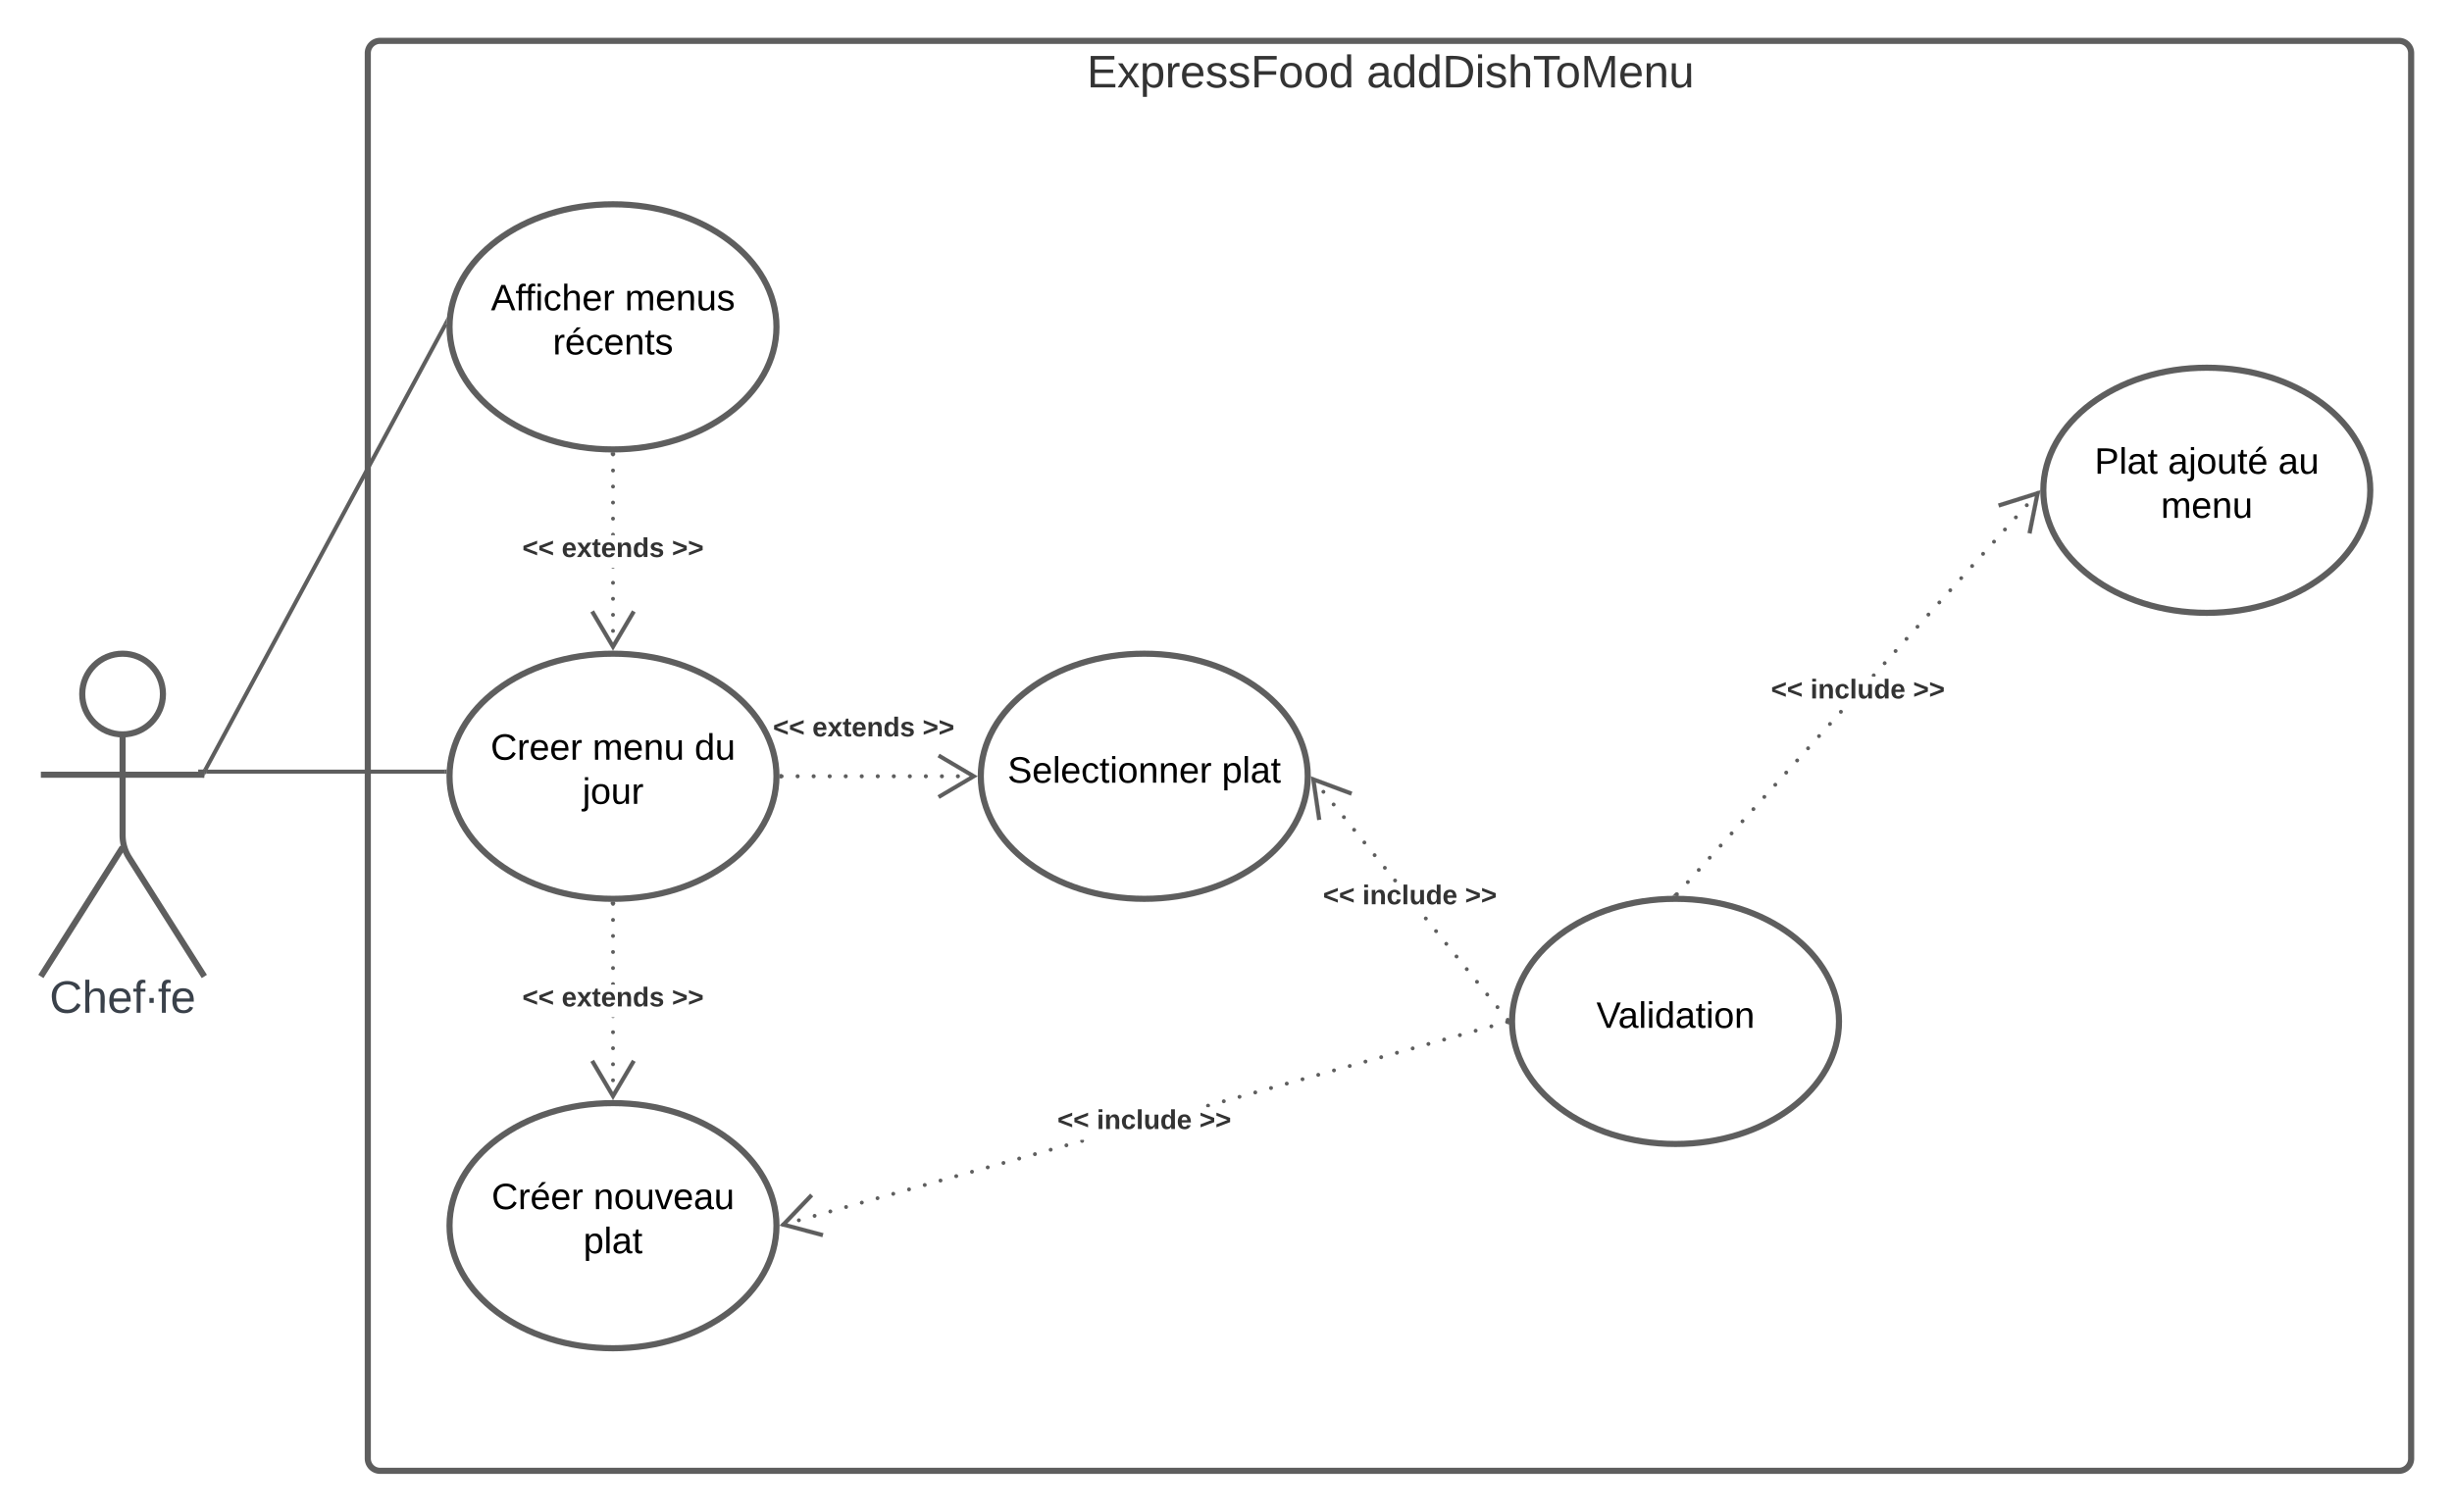 <svg xmlns="http://www.w3.org/2000/svg" xmlns:xlink="http://www.w3.org/1999/xlink" xmlns:lucid="lucid" width="1200" height="740"><g transform="translate(-60 -80)" lucid:page-tab-id="0_0"><path d="M0 0h1870.87v1322.84H0z" fill="#fff"/><path d="M240 106a6 6 0 0 1 6-6h988a6 6 0 0 1 6 6v688a6 6 0 0 1-6 6H246a6 6 0 0 1-6-6z" stroke="#5e5e5e" stroke-width="3" fill-opacity="0"/><use xlink:href="#a" transform="matrix(1,0,0,1,245,105) translate(346.92 17.778)"/><use xlink:href="#b" transform="matrix(1,0,0,1,245,105) translate(483.833 17.778)"/><path d="M139.75 419.75c0 10.9-8.84 19.75-19.75 19.75-10.9 0-19.75-8.84-19.75-19.75 0-10.9 8.84-19.75 19.75-19.75 10.9 0 19.75 8.84 19.75 19.75z" stroke="#5e5e5e" stroke-width="3" fill="#fff"/><path d="M120 439.5v49.3a20.7 20.7 0 0 0 3.2 11.07L160 558m-40-63.2L80 558m0-98.75h80" stroke="#5e5e5e" stroke-width="3" fill="none"/><path d="M80 406a6 6 0 0 1 6-6h68a6 6 0 0 1 6 6v168a6 6 0 0 1-6 6H86a6 6 0 0 1-6-6z" fill="none"/><use xlink:href="#c" transform="matrix(1,0,0,1,0,558) translate(84.228 17.778)"/><path d="M440 240c0 33.14-35.82 60-80 60s-80-26.86-80-60 35.82-60 80-60 80 26.86 80 60z" stroke="#5e5e5e" stroke-width="3" fill="#fff"/><use xlink:href="#d" transform="matrix(1,0,0,1,280,180) translate(20.255 51.9)"/><use xlink:href="#e" transform="matrix(1,0,0,1,280,180) translate(85.805 51.9)"/><use xlink:href="#f" transform="matrix(1,0,0,1,280,180) translate(50.53 73.5)"/><path d="M440 460c0 33.14-35.82 60-80 60s-80-26.86-80-60 35.82-60 80-60 80 26.86 80 60z" stroke="#5e5e5e" stroke-width="3" fill="#fff"/><use xlink:href="#g" transform="matrix(1,0,0,1,280,400) translate(20.105 51.9)"/><use xlink:href="#h" transform="matrix(1,0,0,1,280,400) translate(69.955 51.9)"/><use xlink:href="#i" transform="matrix(1,0,0,1,280,400) translate(119.905 51.9)"/><use xlink:href="#j" transform="matrix(1,0,0,1,280,400) translate(65.055 73.5)"/><path d="M160.47 456.87L278.1 238.63" stroke="#5e5e5e" stroke-width="2" fill="none"/><path d="M159.46 460.87l-.22-.12h.28zm1.9-3.55l-1.36 2.54v-2.1h-1.14l.75-1.4zM278.6 237.04l-.07 1.86-1.33-.72 1.56-2.88z" stroke="#5e5e5e" stroke-width=".05" fill="#5e5e5e"/><path d="M161 457.75h116.57" stroke="#5e5e5e" stroke-width="2" fill="none"/><path d="M161.03 458.75H160v-1h-3v-1h4.03zM278.6 457.05l-.06 1.7h-1v-2h1.08z" stroke="#5e5e5e" stroke-width=".05" fill="#5e5e5e"/><path d="M360.7 388.13l.3.7-.3.7-.7.3-.7-.3-.3-.7.3-.7.7-.3zm0-7.85l.3.7-.3.7-.7.3-.7-.3-.3-.7.3-.7.7-.3zm0-7.85l.3.7-.3.7-.7.3-.7-.3-.3-.7.3-.7.7-.3zm0-7.85l.3.7-.3.72-.7.3-.7-.3-.3-.7.3-.72.7-.3zm0-6.43l-.7.3-.7-.3-.07-.15h1.54zm0-17.1l.3.7-.1.25h-1.8l-.1-.26.3-.7.7-.3zm0-7.86l.3.7-.3.7-.7.3-.7-.3-.3-.7.3-.7.7-.3zm0-7.86l.3.7-.3.7-.7.3-.7-.3-.3-.7.3-.7.7-.3zm0-7.85l.3.7-.3.7-.7.3-.7-.3-.3-.7.3-.7.7-.3zm0-7.86l.3.7-.3.72-.7.3-.7-.3-.3-.7.3-.72.7-.3zm0-7.85l.3.7-.3.7-.7.3-.7-.3-.3-.7.3-.7.7-.3z" fill="#5e5e5e"/><path d="M359.98 301.5h.95l.07 1.03h-2v-1.06z" fill="#5e5e5e"/><path d="M359.98 301.48h.98l.07 1.07h-2.05v-1.1zm-.96 1.02h1.95l-.06-.98H360l-.96-.02zM371.04 379.83L360 398.5l-11.04-18.67 1.72-1.02 9.32 15.77 9.32-15.76z" stroke="#5e5e5e" stroke-width=".05" fill="#5e5e5e"/><use xlink:href="#k" transform="matrix(1,0,0,1,315.611,342) translate(0.005 10.667)"/><use xlink:href="#l" transform="matrix(1,0,0,1,315.611,342) translate(19.264 10.667)"/><use xlink:href="#m" transform="matrix(1,0,0,1,315.611,342) translate(73.227 10.667)"/><path d="M700 460c0 33.14-35.82 60-80 60s-80-26.86-80-60 35.82-60 80-60 80 26.86 80 60z" stroke="#5e5e5e" stroke-width="3" fill="#fff"/><use xlink:href="#n" transform="matrix(1,0,0,1,540,400) translate(13.105 63.15)"/><use xlink:href="#o" transform="matrix(1,0,0,1,540,400) translate(117.955 63.15)"/><path d="M440 680c0 33.14-35.82 60-80 60s-80-26.86-80-60 35.82-60 80-60 80 26.86 80 60z" stroke="#5e5e5e" stroke-width="3" fill="#fff"/><use xlink:href="#p" transform="matrix(1,0,0,1,280,620) translate(20.58 51.9)"/><use xlink:href="#q" transform="matrix(1,0,0,1,280,620) translate(70.43 51.9)"/><use xlink:href="#o" transform="matrix(1,0,0,1,280,620) translate(65.53 73.5)"/><path d="M960 580c0 33.14-35.82 60-80 60s-80-26.86-80-60 35.82-60 80-60 80 26.86 80 60z" stroke="#5e5e5e" stroke-width="3" fill="#fff"/><use xlink:href="#r" transform="matrix(1,0,0,1,800,520) translate(41.255 63.15)"/><path d="M360.7 608.13l.3.7-.3.7-.7.3-.7-.3-.3-.7.3-.7.7-.3zm0-7.85l.3.7-.3.7-.7.3-.7-.3-.3-.7.3-.7.7-.3zm0-7.85l.3.7-.3.7-.7.3-.7-.3-.3-.7.3-.7.7-.3zm0-7.85l.3.7-.3.72-.7.3-.7-.3-.3-.7.3-.72.7-.3zm0-6.43l-.7.3-.7-.3-.07-.15h1.54zm0-17.12l.3.7-.1.27h-1.8l-.1-.26.3-.7.7-.3zm0-7.84l.3.7-.3.7-.7.3-.7-.3-.3-.7.3-.7.7-.3zm0-7.86l.3.7-.3.7-.7.3-.7-.3-.3-.7.3-.7.7-.3zm0-7.85l.3.7-.3.7-.7.3-.7-.3-.3-.7.3-.7.7-.3zm0-7.86l.3.7-.3.72-.7.3-.7-.3-.3-.7.3-.72.7-.3zm0-7.85l.3.7-.3.7-.7.3-.7-.3-.3-.7.3-.7.7-.3z" fill="#5e5e5e"/><path d="M359.98 521.5h.95l.07 1.03h-2v-1.06z" fill="#5e5e5e"/><path d="M359.98 521.48h.98l.07 1.07h-2.05v-1.1zm-.96 1.02h1.95l-.06-.98H360l-.96-.02zM371.04 599.83L360 618.5l-11.04-18.67 1.72-1.02 9.32 15.77 9.32-15.76z" stroke="#5e5e5e" stroke-width=".05" fill="#5e5e5e"/><use xlink:href="#k" transform="matrix(1,0,0,1,315.611,562) translate(0.005 10.667)"/><use xlink:href="#l" transform="matrix(1,0,0,1,315.611,562) translate(19.264 10.667)"/><use xlink:href="#m" transform="matrix(1,0,0,1,315.611,562) translate(73.227 10.667)"/><path d="M443.5 460c0 .55-.45 1-1 1s-1-.45-1-1 .45-1 1-1 1 .45 1 1zm7.85 0c0 .55-.45 1-1 1s-1-.45-1-1 .45-1 1-1 1 .45 1 1zm7.85 0c0 .55-.45 1-1 1-.56 0-1-.45-1-1s.44-1 1-1c.55 0 1 .45 1 1zm7.85 0c0 .55-.45 1-1 1-.56 0-1-.45-1-1s.44-1 1-1c.55 0 1 .45 1 1zm7.84 0c0 .55-.45 1-1 1-.56 0-1-.45-1-1s.44-1 1-1c.55 0 1 .45 1 1zm7.84 0c0 .55-.44 1-1 1-.55 0-1-.45-1-1s.45-1 1-1c.56 0 1 .45 1 1zm7.85 0c0 .55-.46 1-1 1-.56 0-1-.45-1-1s.44-1 1-1c.54 0 1 .45 1 1zm7.84 0c0 .55-.45 1-1 1s-1-.45-1-1 .45-1 1-1 1 .45 1 1zm7.85 0c0 .55-.46 1-1 1-.56 0-1-.45-1-1s.44-1 1-1c.54 0 1 .45 1 1zm7.84 0c0 .55-.45 1-1 1-.56 0-1-.45-1-1s.44-1 1-1c.55 0 1 .45 1 1zm7.85 0c0 .55-.46 1-1 1-.57 0-1-.45-1-1s.43-1 1-1c.54 0 1 .45 1 1zm7.83 0c0 .55-.44 1-1 1-.55 0-1-.45-1-1s.45-1 1-1c.56 0 1 .45 1 1z" fill="#5e5e5e"/><path d="M442.53 461h-1.06l.03-.98v-.43l-.02-.6h1.05z" stroke="#5e5e5e" stroke-width=".05" fill="#5e5e5e"/><path d="M519.32 470.18L536.54 460l-17.22-10.18" stroke="#5e5e5e" stroke-width="2" fill="none"/><use xlink:href="#k" transform="matrix(1,0,0,1,438.278,429.819) translate(0.005 10.667)"/><use xlink:href="#l" transform="matrix(1,0,0,1,438.278,429.819) translate(19.264 10.667)"/><use xlink:href="#m" transform="matrix(1,0,0,1,438.278,429.819) translate(73.227 10.667)"/><path d="M443.96 678.8l.3.7-.3.72-.7.3-.72-.3-.3-.7.3-.72.7-.3zm7.7-2.15l.3.7-.3.7-.7.3-.7-.3-.3-.7.3-.7.7-.3zm7.7-2.16l.3.7-.3.7-.7.3-.7-.3-.3-.7.3-.7.7-.3zm7.7-2.17l.3.7-.3.72-.7.3-.7-.3-.3-.7.3-.72.7-.3zm7.7-2.16l.3.7-.3.72-.7.28-.7-.3-.3-.7.3-.7.7-.3zm7.7-2.15l.3.7-.3.7-.7.3-.7-.3-.3-.7.3-.7.7-.3zm7.7-2.16l.3.7-.3.7-.7.3-.7-.3-.3-.7.3-.7.7-.3zm7.7-2.16l.3.7-.3.72-.7.3-.7-.3-.3-.7.3-.72.7-.3zm7.7-2.16l.3.7-.3.72-.7.3-.7-.3-.3-.7.3-.72.7-.3zm7.7-2.15l.3.7-.28.7-.7.3-.72-.3-.3-.7.3-.7.7-.3zm7.72-2.17l.3.7-.3.7-.7.3-.72-.3-.3-.7.3-.7.7-.3zm7.7-2.16l.3.7-.3.72-.7.28-.72-.3-.3-.7.3-.7.7-.3zm7.7-2.16l.3.72-.3.7-.7.3-.7-.3-.3-.7.3-.7.7-.3zm7.7-2.14l.3.7-.3.7-.7.3-.7-.3-.3-.7.3-.7.7-.3zm7.7-2.16l.3.7-.3.7-.7.3-.7-.3-.3-.7.3-.7.7-.3zm7.7-2.16l.3.7-.3.72-.7.3-.7-.3-.3-.7.3-.72.7-.3zm7.7-2.16l.3.7-.3.72-.7.3-.7-.3-.3-.7.3-.72.7-.3zm7.7-2.15l.3.7-.3.7-.7.3-.7-.3-.3-.7.3-.7.7-.3zm7.7-2.16l.3.7-.3.7-.7.3-.7-.3-.3-.7.3-.7.7-.3zm8-1.45l-.3.7-.7.3-.7-.3-.3-.7.22-.52h1.57zm61.33-17.97l.3.7-.3.72-.07.03h-1.26l-.08-.03-.3-.7.3-.72.7-.3zm7.7-2.15l.3.7-.3.7-.7.3-.7-.3-.3-.7.3-.7.7-.3zm7.7-2.16l.3.7-.3.7-.7.3-.7-.3-.3-.7.3-.7.7-.3zm7.7-2.16l.3.7-.3.72-.7.3-.7-.3-.3-.7.3-.72.7-.3zm7.72-2.16l.3.7-.3.72-.7.3-.72-.3-.3-.7.3-.72.7-.3zm7.7-2.15l.3.7-.3.7-.7.3-.72-.3-.3-.7.3-.7.7-.3zm7.7-2.16l.3.72-.3.7-.7.3-.7-.3-.3-.7.3-.7.7-.3zm7.7-2.15l.3.7-.3.72-.7.3-.7-.3-.3-.7.3-.72.7-.3zm7.7-2.16l.3.7-.3.7-.7.3-.7-.3-.3-.7.3-.7.7-.3zm7.7-2.16l.3.7-.3.7-.7.3-.7-.3-.3-.7.3-.7.7-.3zm7.7-2.16l.3.7-.3.7-.7.3-.7-.3-.3-.7.3-.7.7-.3zm7.7-2.16l.3.7-.3.72-.7.3-.7-.3-.3-.7.3-.72.7-.3zm7.7-2.16l.3.7-.3.72-.7.3-.7-.3-.3-.7.3-.72.7-.3zm7.7-2.15l.3.7-.3.72-.7.3-.7-.3-.3-.7.3-.7.7-.3zm7.72-2.15l.3.7-.3.7-.7.3-.72-.3-.3-.7.3-.7.7-.3zm7.7-2.16l.3.7-.3.7-.7.3-.72-.3-.3-.7.3-.7.7-.3zm7.7-2.17l.3.7-.3.72-.7.3-.72-.3-.3-.7.3-.72.7-.3zm7.7-2.15l.3.7-.3.7-.7.3-.7-.3-.3-.7.3-.7.7-.3zm7.7-2.16l.3.7-.3.7-.7.3-.7-.3-.3-.7.3-.7.7-.3zm7.7-2.16l.3.7-.3.72-.7.3-.7-.3-.3-.7.3-.72.7-.3z" fill="#5e5e5e"/><path d="M457.94 665.7l-12.66 13.24 17.7 4.72-.52 1.94-20.96-5.6 15-15.67z" stroke="#5e5e5e" stroke-width=".05" fill="#5e5e5e"/><path d="M798.5 579.98v.43l.03.63-.75.2-.54-1.92 1.3-.35z" fill="#5e5e5e"/><path d="M798.52 579.98v.43l.03.65-.78.22-.56-1.97 1.36-.38zm-1.25-.65l.53 1.88.7-.2-.02-.6V580l.03-1z" stroke="#5e5e5e" stroke-width=".05" fill="#5e5e5e"/><g><use xlink:href="#k" transform="matrix(1,0,0,1,577.463,622) translate(0.005 10.667)"/><use xlink:href="#s" transform="matrix(1,0,0,1,577.463,622) translate(19.264 10.667)"/><use xlink:href="#t" transform="matrix(1,0,0,1,577.463,622) translate(69.524 10.667)"/></g><path d="M798.58 578.5l.3.72-.3.7-.7.3-.72-.3-.3-.7.3-.7.7-.3zm-5-6.18l.28.7-.3.7-.7.3-.7-.3-.3-.7.3-.7.7-.3zm-5.03-6.2l.3.7-.3.7-.7.3-.7-.3-.3-.7.3-.7.7-.3zm-5-6.2l.3.7-.3.7-.7.3-.72-.3-.3-.7.3-.7.7-.3zm-5.02-6.2l.3.7-.3.7-.7.3-.7-.3-.3-.7.3-.7.7-.3zm-5-6.2l.28.7-.28.7-.7.3-.72-.3-.3-.7.3-.7.7-.3zm-5.02-6.2l.3.7-.3.7-.7.3-.7-.3-.3-.7.3-.7.7-.3zm-5-6.2l.3.7-.3.7-.7.3-.72-.3-.3-.7.3-.7.7-.3zm-5.02-6.2l.3.7-.3.7-.7.3-.7-.3-.3-.7.3-.7.7-.3zm-15.03-18.6l.3.7-.3.7-.67.28h-.08l-.67-.27-.3-.7.3-.72.7-.28zm-5.02-6.2l.3.7-.3.7-.7.3-.7-.3-.3-.7.3-.7.7-.3zm-5-6.2l.3.7-.3.7-.7.3-.72-.3-.28-.7.3-.7.7-.3zm-5.02-6.2l.3.7-.3.7-.7.3-.7-.3-.3-.7.3-.7.7-.3zm-5-6.2l.3.7-.3.7-.7.3-.72-.3-.3-.7.3-.7.7-.3zm-5-6.2l.28.7-.3.7-.7.3-.7-.3-.3-.7.3-.7.7-.3zm-5.03-6.2l.3.7-.3.7-.7.3-.7-.3-.3-.7.3-.7.7-.3zm-5-6.2l.28.7-.3.7-.7.3-.7-.3-.3-.7.3-.7.7-.3z" fill="#5e5e5e"/><path d="M798.5 579.98v.43l.05 1.25-1.47-1.82 1.46-1.18z" fill="#5e5e5e"/><path d="M798.52 579.98v.43l.06 1.33-1.54-1.9 1.53-1.24zm-1.4-.14l1.4 1.74-.04-1.17V580l.03-1.28zM721.82 467.58l-.7 1.87-17.15-6.4 2.66 18.12-1.98.3L701.5 460z" stroke="#5e5e5e" stroke-width=".05" fill="#5e5e5e"/><g><use xlink:href="#k" transform="matrix(1,0,0,1,707.463,512) translate(0.005 10.667)"/><use xlink:href="#s" transform="matrix(1,0,0,1,707.463,512) translate(19.264 10.667)"/><use xlink:href="#m" transform="matrix(1,0,0,1,707.463,512) translate(69.524 10.667)"/></g><path d="M1220 320c0 33.14-35.82 60-80 60s-80-26.86-80-60 35.82-60 80-60 80 26.86 80 60z" stroke="#5e5e5e" stroke-width="3" fill="#fff"/><g><use xlink:href="#u" transform="matrix(1,0,0,1,1060,260) translate(25.055 51.9)"/><use xlink:href="#v" transform="matrix(1,0,0,1,1060,260) translate(61.005 51.9)"/><use xlink:href="#w" transform="matrix(1,0,0,1,1060,260) translate(114.955 51.9)"/><use xlink:href="#x" transform="matrix(1,0,0,1,1060,260) translate(57.53 73.5)"/></g><path d="M881.38 517.05l.3.7-.3.7-.7.3-.72-.3-.3-.7.3-.7.7-.3zm5.35-5.95l.3.7-.3.7-.7.3-.72-.3-.28-.7.3-.7.7-.3zm5.35-5.95l.3.7-.3.7-.7.3-.7-.3-.3-.7.3-.7.7-.3zm5.35-5.96l.3.7-.3.7-.7.3-.7-.3-.3-.7.3-.7.7-.3zm5.35-5.96l.3.7-.3.72-.7.3-.7-.3-.3-.7.3-.72.7-.3zm5.36-5.95l.3.7-.3.7-.7.3-.72-.3-.3-.7.3-.7.7-.3zm5.35-5.96l.28.7-.3.7-.7.3-.7-.3-.3-.7.3-.7.7-.3zm5.34-5.95l.3.7-.3.7-.7.3-.72-.3-.3-.7.3-.7.7-.3zm5.35-5.96l.28.7-.3.7-.7.3-.7-.3-.3-.7.3-.7.7-.3zm5.34-5.96l.3.7-.3.72-.7.3-.7-.3-.3-.7.3-.72.7-.3zm5.36-5.95l.3.7-.3.72-.7.3-.72-.3-.3-.7.3-.72.7-.3zm5.35-5.95l.3.7-.3.72-.7.3-.72-.3-.3-.7.3-.72.7-.3zm5.35-5.95l.3.7-.3.7-.7.3-.72-.3-.3-.7.3-.7.7-.3zm5.35-5.95l.3.7-.3.7-.7.3-.7-.3-.3-.7.3-.7.7-.3zm5.35-5.95l.3.7-.3.7-.7.3-.7-.3-.3-.7.3-.7.7-.3zm5.36-5.96l.3.7-.3.72-.7.28-.72-.3-.3-.7.3-.7.7-.3zm16.05-17.85l.3.7-.25.63h-1.5l-.25-.62.3-.7.7-.3zm5.36-5.95l.3.7-.3.7-.7.3-.7-.3-.3-.7.3-.7.7-.3zm5.36-5.95l.3.7-.3.7-.7.3-.72-.3-.3-.7.3-.7.7-.3zm5.35-5.95l.3.7-.3.7-.7.3-.72-.3-.3-.7.3-.7.7-.3zm5.35-5.96l.3.72-.3.7-.7.3-.7-.3-.3-.7.3-.7.7-.3zm5.35-5.94l.3.7-.3.72-.7.3-.7-.3-.3-.7.3-.72.7-.3zm5.35-5.95l.3.72-.3.7-.7.3-.7-.3-.3-.7.3-.7.7-.3zm5.35-5.94l.3.7-.3.7-.7.3-.7-.3-.3-.7.3-.7.7-.3zm5.36-5.95l.3.7-.3.72-.7.3-.72-.3-.28-.7.3-.7.7-.3zm5.35-5.94l.3.7-.3.7-.7.3-.72-.3-.3-.7.3-.7.7-.3zm5.35-5.96l.3.7-.3.72-.7.3-.7-.3-.3-.7.3-.72.7-.3zm5.35-5.95l.3.7-.3.72-.7.3-.7-.3-.3-.7.3-.72.7-.3zm5.36-5.95l.3.7-.3.7-.7.3-.72-.3-.3-.7.3-.7.7-.3zm5.35-5.95l.28.7-.3.7-.7.3-.7-.3-.3-.7.3-.7.7-.3zm5.34-5.95l.3.7-.3.7-.7.3-.72-.3-.3-.7.3-.7.7-.3zm5.35-5.96l.28.7-.3.72-.7.3-.7-.3-.3-.7.3-.72.7-.3z" fill="#5e5e5e"/><path d="M881.43 518.4l-.12.14-1.28-.04h-.95l-.43.02 1.3-1.45z" fill="#5e5e5e"/><path d="M881.47 518.4l-.15.17-1.3-.05h-.95l-.5.03 1.37-1.52zm-2.77.1l.37-.02h.95l1.28.03.1-.1-1.46-1.3zM1054.23 341.27l-1.96-.4 3.6-17.95-17.46 5.5-.6-1.92 20.7-6.5z" stroke="#5e5e5e" stroke-width=".05" fill="#5e5e5e"/><g><use xlink:href="#k" transform="matrix(1,0,0,1,926.713,411.25) translate(0.005 10.667)"/><use xlink:href="#s" transform="matrix(1,0,0,1,926.713,411.25) translate(19.264 10.667)"/><use xlink:href="#m" transform="matrix(1,0,0,1,926.713,411.25) translate(69.524 10.667)"/></g><defs><path fill="#333" d="M30 0v-248h187v28H63v79h144v27H63v87h162V0H30" id="y"/><path fill="#333" d="M141 0L90-78 38 0H4l68-98-65-92h35l48 74 47-74h35l-64 92 68 98h-35" id="z"/><path fill="#333" d="M115-194c55 1 70 41 70 98S169 2 115 4C84 4 66-9 55-30l1 105H24l-1-265h31l2 30c10-21 28-34 59-34zm-8 174c40 0 45-34 45-75s-6-73-45-74c-42 0-51 32-51 76 0 43 10 73 51 73" id="A"/><path fill="#333" d="M114-163C36-179 61-72 57 0H25l-1-190h30c1 12-1 29 2 39 6-27 23-49 58-41v29" id="B"/><path fill="#333" d="M100-194c63 0 86 42 84 106H49c0 40 14 67 53 68 26 1 43-12 49-29l28 8c-11 28-37 45-77 45C44 4 14-33 15-96c1-61 26-98 85-98zm52 81c6-60-76-77-97-28-3 7-6 17-6 28h103" id="C"/><path fill="#333" d="M135-143c-3-34-86-38-87 0 15 53 115 12 119 90S17 21 10-45l28-5c4 36 97 45 98 0-10-56-113-15-118-90-4-57 82-63 122-42 12 7 21 19 24 35" id="D"/><path fill="#333" d="M63-220v92h138v28H63V0H30v-248h175v28H63" id="E"/><path fill="#333" d="M100-194c62-1 85 37 85 99 1 63-27 99-86 99S16-35 15-95c0-66 28-99 85-99zM99-20c44 1 53-31 53-75 0-43-8-75-51-75s-53 32-53 75 10 74 51 75" id="F"/><path fill="#333" d="M85-194c31 0 48 13 60 33l-1-100h32l1 261h-30c-2-10 0-23-3-31C134-8 116 4 85 4 32 4 16-35 15-94c0-66 23-100 70-100zm9 24c-40 0-46 34-46 75 0 40 6 74 45 74 42 0 51-32 51-76 0-42-9-74-50-73" id="G"/><g id="a"><use transform="matrix(0.062,0,0,0.062,0,0)" xlink:href="#y"/><use transform="matrix(0.062,0,0,0.062,14.815,0)" xlink:href="#z"/><use transform="matrix(0.062,0,0,0.062,25.926,0)" xlink:href="#A"/><use transform="matrix(0.062,0,0,0.062,38.272,0)" xlink:href="#B"/><use transform="matrix(0.062,0,0,0.062,45.617,0)" xlink:href="#C"/><use transform="matrix(0.062,0,0,0.062,57.963,0)" xlink:href="#D"/><use transform="matrix(0.062,0,0,0.062,69.074,0)" xlink:href="#D"/><use transform="matrix(0.062,0,0,0.062,80.185,0)" xlink:href="#E"/><use transform="matrix(0.062,0,0,0.062,93.704,0)" xlink:href="#F"/><use transform="matrix(0.062,0,0,0.062,106.049,0)" xlink:href="#F"/><use transform="matrix(0.062,0,0,0.062,118.395,0)" xlink:href="#G"/></g><path fill="#333" d="M141-36C126-15 110 5 73 4 37 3 15-17 15-53c-1-64 63-63 125-63 3-35-9-54-41-54-24 1-41 7-42 31l-33-3c5-37 33-52 76-52 45 0 72 20 72 64v82c-1 20 7 32 28 27v20c-31 9-61-2-59-35zM48-53c0 20 12 33 32 33 41-3 63-29 60-74-43 2-92-5-92 41" id="H"/><path fill="#333" d="M30-248c118-7 216 8 213 122C240-48 200 0 122 0H30v-248zM63-27c89 8 146-16 146-99s-60-101-146-95v194" id="I"/><path fill="#333" d="M24-231v-30h32v30H24zM24 0v-190h32V0H24" id="J"/><path fill="#333" d="M106-169C34-169 62-67 57 0H25v-261h32l-1 103c12-21 28-36 61-36 89 0 53 116 60 194h-32v-121c2-32-8-49-39-48" id="K"/><path fill="#333" d="M127-220V0H93v-220H8v-28h204v28h-85" id="L"/><path fill="#333" d="M240 0l2-218c-23 76-54 145-80 218h-23L58-218 59 0H30v-248h44l77 211c21-75 51-140 76-211h43V0h-30" id="M"/><path fill="#333" d="M117-194c89-4 53 116 60 194h-32v-121c0-31-8-49-39-48C34-167 62-67 57 0H25l-1-190h30c1 10-1 24 2 32 11-22 29-35 61-36" id="N"/><path fill="#333" d="M84 4C-5 8 30-112 23-190h32v120c0 31 7 50 39 49 72-2 45-101 50-169h31l1 190h-30c-1-10 1-25-2-33-11 22-28 36-60 37" id="O"/><g id="b"><use transform="matrix(0.062,0,0,0.062,0,0)" xlink:href="#H"/><use transform="matrix(0.062,0,0,0.062,12.346,0)" xlink:href="#G"/><use transform="matrix(0.062,0,0,0.062,24.691,0)" xlink:href="#G"/><use transform="matrix(0.062,0,0,0.062,37.037,0)" xlink:href="#I"/><use transform="matrix(0.062,0,0,0.062,53.025,0)" xlink:href="#J"/><use transform="matrix(0.062,0,0,0.062,57.901,0)" xlink:href="#D"/><use transform="matrix(0.062,0,0,0.062,69.012,0)" xlink:href="#K"/><use transform="matrix(0.062,0,0,0.062,81.358,0)" xlink:href="#L"/><use transform="matrix(0.062,0,0,0.062,92.407,0)" xlink:href="#F"/><use transform="matrix(0.062,0,0,0.062,104.753,0)" xlink:href="#M"/><use transform="matrix(0.062,0,0,0.062,123.21,0)" xlink:href="#C"/><use transform="matrix(0.062,0,0,0.062,135.556,0)" xlink:href="#N"/><use transform="matrix(0.062,0,0,0.062,147.901,0)" xlink:href="#O"/></g><path fill="#3a414a" d="M212-179c-10-28-35-45-73-45-59 0-87 40-87 99 0 60 29 101 89 101 43 0 62-24 78-52l27 14C228-24 195 4 139 4 59 4 22-46 18-125c-6-104 99-153 187-111 19 9 31 26 39 46" id="P"/><path fill="#3a414a" d="M106-169C34-169 62-67 57 0H25v-261h32l-1 103c12-21 28-36 61-36 89 0 53 116 60 194h-32v-121c2-32-8-49-39-48" id="Q"/><path fill="#3a414a" d="M100-194c63 0 86 42 84 106H49c0 40 14 67 53 68 26 1 43-12 49-29l28 8c-11 28-37 45-77 45C44 4 14-33 15-96c1-61 26-98 85-98zm52 81c6-60-76-77-97-28-3 7-6 17-6 28h103" id="R"/><path fill="#3a414a" d="M101-234c-31-9-42 10-38 44h38v23H63V0H32v-167H5v-23h27c-7-52 17-82 69-68v24" id="S"/><path fill="#3a414a" d="M33-78v-39h34v39H33" id="T"/><g id="c"><use transform="matrix(0.062,0,0,0.062,0,0)" xlink:href="#P"/><use transform="matrix(0.062,0,0,0.062,15.988,0)" xlink:href="#Q"/><use transform="matrix(0.062,0,0,0.062,28.333,0)" xlink:href="#R"/><use transform="matrix(0.062,0,0,0.062,40.679,0)" xlink:href="#S"/><use transform="matrix(0.062,0,0,0.062,46.852,0)" xlink:href="#T"/><use transform="matrix(0.062,0,0,0.062,53.025,0)" xlink:href="#S"/><use transform="matrix(0.062,0,0,0.062,59.198,0)" xlink:href="#R"/></g><path d="M205 0l-28-72H64L36 0H1l101-248h38L239 0h-34zm-38-99l-47-123c-12 45-31 82-46 123h93" id="U"/><path d="M101-234c-31-9-42 10-38 44h38v23H63V0H32v-167H5v-23h27c-7-52 17-82 69-68v24" id="V"/><path d="M24-231v-30h32v30H24zM24 0v-190h32V0H24" id="W"/><path d="M96-169c-40 0-48 33-48 73s9 75 48 75c24 0 41-14 43-38l32 2c-6 37-31 61-74 61-59 0-76-41-82-99-10-93 101-131 147-64 4 7 5 14 7 22l-32 3c-4-21-16-35-41-35" id="X"/><path d="M106-169C34-169 62-67 57 0H25v-261h32l-1 103c12-21 28-36 61-36 89 0 53 116 60 194h-32v-121c2-32-8-49-39-48" id="Y"/><path d="M100-194c63 0 86 42 84 106H49c0 40 14 67 53 68 26 1 43-12 49-29l28 8c-11 28-37 45-77 45C44 4 14-33 15-96c1-61 26-98 85-98zm52 81c6-60-76-77-97-28-3 7-6 17-6 28h103" id="Z"/><path d="M114-163C36-179 61-72 57 0H25l-1-190h30c1 12-1 29 2 39 6-27 23-49 58-41v29" id="aa"/><g id="d"><use transform="matrix(0.05,0,0,0.05,0,0)" xlink:href="#U"/><use transform="matrix(0.05,0,0,0.05,12,0)" xlink:href="#V"/><use transform="matrix(0.05,0,0,0.05,16.65,0)" xlink:href="#V"/><use transform="matrix(0.05,0,0,0.05,21.65,0)" xlink:href="#W"/><use transform="matrix(0.05,0,0,0.05,25.6,0)" xlink:href="#X"/><use transform="matrix(0.05,0,0,0.05,34.6,0)" xlink:href="#Y"/><use transform="matrix(0.05,0,0,0.05,44.6,0)" xlink:href="#Z"/><use transform="matrix(0.05,0,0,0.05,54.6,0)" xlink:href="#aa"/></g><path d="M210-169c-67 3-38 105-44 169h-31v-121c0-29-5-50-35-48C34-165 62-65 56 0H25l-1-190h30c1 10-1 24 2 32 10-44 99-50 107 0 11-21 27-35 58-36 85-2 47 119 55 194h-31v-121c0-29-5-49-35-48" id="ab"/><path d="M117-194c89-4 53 116 60 194h-32v-121c0-31-8-49-39-48C34-167 62-67 57 0H25l-1-190h30c1 10-1 24 2 32 11-22 29-35 61-36" id="ac"/><path d="M84 4C-5 8 30-112 23-190h32v120c0 31 7 50 39 49 72-2 45-101 50-169h31l1 190h-30c-1-10 1-25-2-33-11 22-28 36-60 37" id="ad"/><path d="M135-143c-3-34-86-38-87 0 15 53 115 12 119 90S17 21 10-45l28-5c4 36 97 45 98 0-10-56-113-15-118-90-4-57 82-63 122-42 12 7 21 19 24 35" id="ae"/><g id="e"><use transform="matrix(0.05,0,0,0.05,0,0)" xlink:href="#ab"/><use transform="matrix(0.05,0,0,0.05,14.95,0)" xlink:href="#Z"/><use transform="matrix(0.05,0,0,0.05,24.95,0)" xlink:href="#ac"/><use transform="matrix(0.05,0,0,0.05,34.95,0)" xlink:href="#ad"/><use transform="matrix(0.05,0,0,0.05,44.95,0)" xlink:href="#ae"/></g><path d="M100-194c63 0 86 42 84 106H49c0 40 14 67 53 68 26 1 43-12 49-29l28 8c-11 28-37 45-77 45C44 4 14-33 15-96c1-61 26-98 85-98zm52 81c6-60-76-77-97-28-3 7-6 17-6 28h103zm-74-98c8-23 27-35 38-54h36v5l-58 49H78" id="af"/><path d="M59-47c-2 24 18 29 38 22v24C64 9 27 4 27-40v-127H5v-23h24l9-43h21v43h35v23H59v120" id="ag"/><g id="f"><use transform="matrix(0.05,0,0,0.05,0,0)" xlink:href="#aa"/><use transform="matrix(0.05,0,0,0.05,5.95,0)" xlink:href="#af"/><use transform="matrix(0.05,0,0,0.05,15.95,0)" xlink:href="#X"/><use transform="matrix(0.05,0,0,0.05,24.95,0)" xlink:href="#Z"/><use transform="matrix(0.05,0,0,0.05,34.95,0)" xlink:href="#ac"/><use transform="matrix(0.05,0,0,0.05,44.95,0)" xlink:href="#ag"/><use transform="matrix(0.05,0,0,0.05,49.95,0)" xlink:href="#ae"/></g><path d="M212-179c-10-28-35-45-73-45-59 0-87 40-87 99 0 60 29 101 89 101 43 0 62-24 78-52l27 14C228-24 195 4 139 4 59 4 22-46 18-125c-6-104 99-153 187-111 19 9 31 26 39 46" id="ah"/><g id="g"><use transform="matrix(0.05,0,0,0.05,0,0)" xlink:href="#ah"/><use transform="matrix(0.05,0,0,0.05,12.95,0)" xlink:href="#aa"/><use transform="matrix(0.05,0,0,0.05,18.9,0)" xlink:href="#Z"/><use transform="matrix(0.05,0,0,0.05,28.9,0)" xlink:href="#Z"/><use transform="matrix(0.05,0,0,0.05,38.9,0)" xlink:href="#aa"/></g><g id="h"><use transform="matrix(0.05,0,0,0.05,0,0)" xlink:href="#ab"/><use transform="matrix(0.05,0,0,0.05,14.95,0)" xlink:href="#Z"/><use transform="matrix(0.05,0,0,0.05,24.95,0)" xlink:href="#ac"/><use transform="matrix(0.05,0,0,0.05,34.95,0)" xlink:href="#ad"/></g><path d="M85-194c31 0 48 13 60 33l-1-100h32l1 261h-30c-2-10 0-23-3-31C134-8 116 4 85 4 32 4 16-35 15-94c0-66 23-100 70-100zm9 24c-40 0-46 34-46 75 0 40 6 74 45 74 42 0 51-32 51-76 0-42-9-74-50-73" id="ai"/><g id="i"><use transform="matrix(0.05,0,0,0.05,0,0)" xlink:href="#ai"/><use transform="matrix(0.05,0,0,0.05,10,0)" xlink:href="#ad"/></g><path d="M24-231v-30h32v30H24zM-9 49c24 4 33-6 33-30v-209h32V24c2 40-23 58-65 49V49" id="aj"/><path d="M100-194c62-1 85 37 85 99 1 63-27 99-86 99S16-35 15-95c0-66 28-99 85-99zM99-20c44 1 53-31 53-75 0-43-8-75-51-75s-53 32-53 75 10 74 51 75" id="ak"/><g id="j"><use transform="matrix(0.05,0,0,0.05,0,0)" xlink:href="#aj"/><use transform="matrix(0.05,0,0,0.05,3.95,0)" xlink:href="#ak"/><use transform="matrix(0.05,0,0,0.05,13.95,0)" xlink:href="#ad"/><use transform="matrix(0.05,0,0,0.05,23.95,0)" xlink:href="#aa"/></g><path fill="#333" d="M15-91v-56l181-69v40L49-119l147 57v40" id="al"/><g id="k"><use transform="matrix(0.037,0,0,0.037,0,0)" xlink:href="#al"/><use transform="matrix(0.037,0,0,0.037,7.778,0)" xlink:href="#al"/></g><path fill="#333" d="M185-48c-13 30-37 53-82 52C43 2 14-33 14-96s30-98 90-98c62 0 83 45 84 108H66c0 31 8 55 39 56 18 0 30-7 34-22zm-45-69c5-46-57-63-70-21-2 6-4 13-4 21h74" id="am"/><path fill="#333" d="M144 0l-44-69L55 0H2l70-98-66-92h53l41 62 40-62h54l-67 91 71 99h-54" id="an"/><path fill="#333" d="M115-3C79 11 28 4 28-45v-112H4v-33h27l15-45h31v45h36v33H77v99c-1 23 16 31 38 25v30" id="ao"/><path fill="#333" d="M135-194c87-1 58 113 63 194h-50c-7-57 23-157-34-157-59 0-34 97-39 157H25l-1-190h47c2 12-1 28 3 38 12-26 28-41 61-42" id="ap"/><path fill="#333" d="M88-194c31-1 46 15 58 34l-1-101h50l1 261h-48c-2-10 0-23-3-31C134-8 116 4 84 4 32 4 16-41 15-95c0-56 19-97 73-99zm17 164c33 0 40-30 41-66 1-37-9-64-41-64s-38 30-39 65c0 43 13 65 39 65" id="aq"/><path fill="#333" d="M137-138c1-29-70-34-71-4 15 46 118 7 119 86 1 83-164 76-172 9l43-7c4 19 20 25 44 25 33 8 57-30 24-41C81-84 22-81 20-136c-2-80 154-74 161-7" id="ar"/><g id="l"><use transform="matrix(0.037,0,0,0.037,0,0)" xlink:href="#am"/><use transform="matrix(0.037,0,0,0.037,7.407,0)" xlink:href="#an"/><use transform="matrix(0.037,0,0,0.037,14.815,0)" xlink:href="#ao"/><use transform="matrix(0.037,0,0,0.037,19.222,0)" xlink:href="#am"/><use transform="matrix(0.037,0,0,0.037,26.63,0)" xlink:href="#ap"/><use transform="matrix(0.037,0,0,0.037,34.741,0)" xlink:href="#aq"/><use transform="matrix(0.037,0,0,0.037,42.852,0)" xlink:href="#ar"/></g><path fill="#333" d="M15-22v-40l146-57-146-57v-40l181 69v56" id="as"/><g id="m"><use transform="matrix(0.037,0,0,0.037,0,0)" xlink:href="#as"/><use transform="matrix(0.037,0,0,0.037,7.778,0)" xlink:href="#as"/></g><path d="M185-189c-5-48-123-54-124 2 14 75 158 14 163 119 3 78-121 87-175 55-17-10-28-26-33-46l33-7c5 56 141 63 141-1 0-78-155-14-162-118-5-82 145-84 179-34 5 7 8 16 11 25" id="at"/><path d="M24 0v-261h32V0H24" id="au"/><g id="n"><use transform="matrix(0.05,0,0,0.05,0,0)" xlink:href="#at"/><use transform="matrix(0.05,0,0,0.05,12,0)" xlink:href="#Z"/><use transform="matrix(0.05,0,0,0.05,22,0)" xlink:href="#au"/><use transform="matrix(0.05,0,0,0.05,25.95,0)" xlink:href="#Z"/><use transform="matrix(0.05,0,0,0.05,35.95,0)" xlink:href="#X"/><use transform="matrix(0.05,0,0,0.05,44.95,0)" xlink:href="#ag"/><use transform="matrix(0.05,0,0,0.05,49.95,0)" xlink:href="#W"/><use transform="matrix(0.05,0,0,0.05,53.9,0)" xlink:href="#ak"/><use transform="matrix(0.05,0,0,0.05,63.9,0)" xlink:href="#ac"/><use transform="matrix(0.05,0,0,0.05,73.9,0)" xlink:href="#ac"/><use transform="matrix(0.05,0,0,0.05,83.9,0)" xlink:href="#Z"/><use transform="matrix(0.05,0,0,0.05,93.9,0)" xlink:href="#aa"/></g><path d="M115-194c55 1 70 41 70 98S169 2 115 4C84 4 66-9 55-30l1 105H24l-1-265h31l2 30c10-21 28-34 59-34zm-8 174c40 0 45-34 45-75s-6-73-45-74c-42 0-51 32-51 76 0 43 10 73 51 73" id="av"/><path d="M141-36C126-15 110 5 73 4 37 3 15-17 15-53c-1-64 63-63 125-63 3-35-9-54-41-54-24 1-41 7-42 31l-33-3c5-37 33-52 76-52 45 0 72 20 72 64v82c-1 20 7 32 28 27v20c-31 9-61-2-59-35zM48-53c0 20 12 33 32 33 41-3 63-29 60-74-43 2-92-5-92 41" id="aw"/><g id="o"><use transform="matrix(0.05,0,0,0.05,0,0)" xlink:href="#av"/><use transform="matrix(0.05,0,0,0.05,10,0)" xlink:href="#au"/><use transform="matrix(0.05,0,0,0.05,13.95,0)" xlink:href="#aw"/><use transform="matrix(0.05,0,0,0.05,23.95,0)" xlink:href="#ag"/></g><g id="p"><use transform="matrix(0.05,0,0,0.05,0,0)" xlink:href="#ah"/><use transform="matrix(0.05,0,0,0.05,12.95,0)" xlink:href="#aa"/><use transform="matrix(0.05,0,0,0.05,18.9,0)" xlink:href="#af"/><use transform="matrix(0.05,0,0,0.05,28.9,0)" xlink:href="#Z"/><use transform="matrix(0.05,0,0,0.05,38.9,0)" xlink:href="#aa"/></g><path d="M108 0H70L1-190h34L89-25l56-165h34" id="ax"/><g id="q"><use transform="matrix(0.05,0,0,0.05,0,0)" xlink:href="#ac"/><use transform="matrix(0.05,0,0,0.05,10,0)" xlink:href="#ak"/><use transform="matrix(0.05,0,0,0.05,20,0)" xlink:href="#ad"/><use transform="matrix(0.05,0,0,0.05,30,0)" xlink:href="#ax"/><use transform="matrix(0.05,0,0,0.05,39,0)" xlink:href="#Z"/><use transform="matrix(0.05,0,0,0.05,49,0)" xlink:href="#aw"/><use transform="matrix(0.05,0,0,0.05,59,0)" xlink:href="#ad"/></g><path d="M137 0h-34L2-248h35l83 218 83-218h36" id="ay"/><g id="r"><use transform="matrix(0.05,0,0,0.05,0,0)" xlink:href="#ay"/><use transform="matrix(0.05,0,0,0.05,10.65,0)" xlink:href="#aw"/><use transform="matrix(0.05,0,0,0.05,20.65,0)" xlink:href="#au"/><use transform="matrix(0.05,0,0,0.05,24.6,0)" xlink:href="#W"/><use transform="matrix(0.05,0,0,0.05,28.55,0)" xlink:href="#ai"/><use transform="matrix(0.05,0,0,0.05,38.55,0)" xlink:href="#aw"/><use transform="matrix(0.05,0,0,0.05,48.55,0)" xlink:href="#ag"/><use transform="matrix(0.05,0,0,0.05,53.55,0)" xlink:href="#W"/><use transform="matrix(0.05,0,0,0.05,57.5,0)" xlink:href="#ak"/><use transform="matrix(0.05,0,0,0.05,67.5,0)" xlink:href="#ac"/></g><path fill="#333" d="M25-224v-37h50v37H25zM25 0v-190h50V0H25" id="az"/><path fill="#333" d="M190-63c-7 42-38 67-86 67-59 0-84-38-90-98-12-110 154-137 174-36l-49 2c-2-19-15-32-35-32-30 0-35 28-38 64-6 74 65 87 74 30" id="aA"/><path fill="#333" d="M25 0v-261h50V0H25" id="aB"/><path fill="#333" d="M85 4C-2 5 27-109 22-190h50c7 57-23 150 33 157 60-5 35-97 40-157h50l1 190h-47c-2-12 1-28-3-38-12 25-28 42-61 42" id="aC"/><g id="s"><use transform="matrix(0.037,0,0,0.037,0,0)" xlink:href="#az"/><use transform="matrix(0.037,0,0,0.037,3.704,0)" xlink:href="#ap"/><use transform="matrix(0.037,0,0,0.037,11.815,0)" xlink:href="#aA"/><use transform="matrix(0.037,0,0,0.037,19.222,0)" xlink:href="#aB"/><use transform="matrix(0.037,0,0,0.037,22.926,0)" xlink:href="#aC"/><use transform="matrix(0.037,0,0,0.037,31.037,0)" xlink:href="#aq"/><use transform="matrix(0.037,0,0,0.037,39.148,0)" xlink:href="#am"/></g><g id="t"><use transform="matrix(0.037,0,0,0.037,0,0)" xlink:href="#as"/><use transform="matrix(0.037,0,0,0.037,7.778,0)" xlink:href="#as"/></g><path d="M30-248c87 1 191-15 191 75 0 78-77 80-158 76V0H30v-248zm33 125c57 0 124 11 124-50 0-59-68-47-124-48v98" id="aD"/><g id="u"><use transform="matrix(0.05,0,0,0.05,0,0)" xlink:href="#aD"/><use transform="matrix(0.05,0,0,0.05,12,0)" xlink:href="#au"/><use transform="matrix(0.05,0,0,0.05,15.95,0)" xlink:href="#aw"/><use transform="matrix(0.05,0,0,0.05,25.95,0)" xlink:href="#ag"/></g><g id="v"><use transform="matrix(0.05,0,0,0.05,0,0)" xlink:href="#aw"/><use transform="matrix(0.05,0,0,0.05,10,0)" xlink:href="#aj"/><use transform="matrix(0.05,0,0,0.05,13.95,0)" xlink:href="#ak"/><use transform="matrix(0.05,0,0,0.05,23.95,0)" xlink:href="#ad"/><use transform="matrix(0.05,0,0,0.05,33.95,0)" xlink:href="#ag"/><use transform="matrix(0.05,0,0,0.05,38.95,0)" xlink:href="#af"/></g><g id="w"><use transform="matrix(0.05,0,0,0.05,0,0)" xlink:href="#aw"/><use transform="matrix(0.05,0,0,0.05,10,0)" xlink:href="#ad"/></g><g id="x"><use transform="matrix(0.05,0,0,0.05,0,0)" xlink:href="#ab"/><use transform="matrix(0.05,0,0,0.05,14.95,0)" xlink:href="#Z"/><use transform="matrix(0.05,0,0,0.05,24.95,0)" xlink:href="#ac"/><use transform="matrix(0.05,0,0,0.05,34.95,0)" xlink:href="#ad"/></g></defs></g></svg>